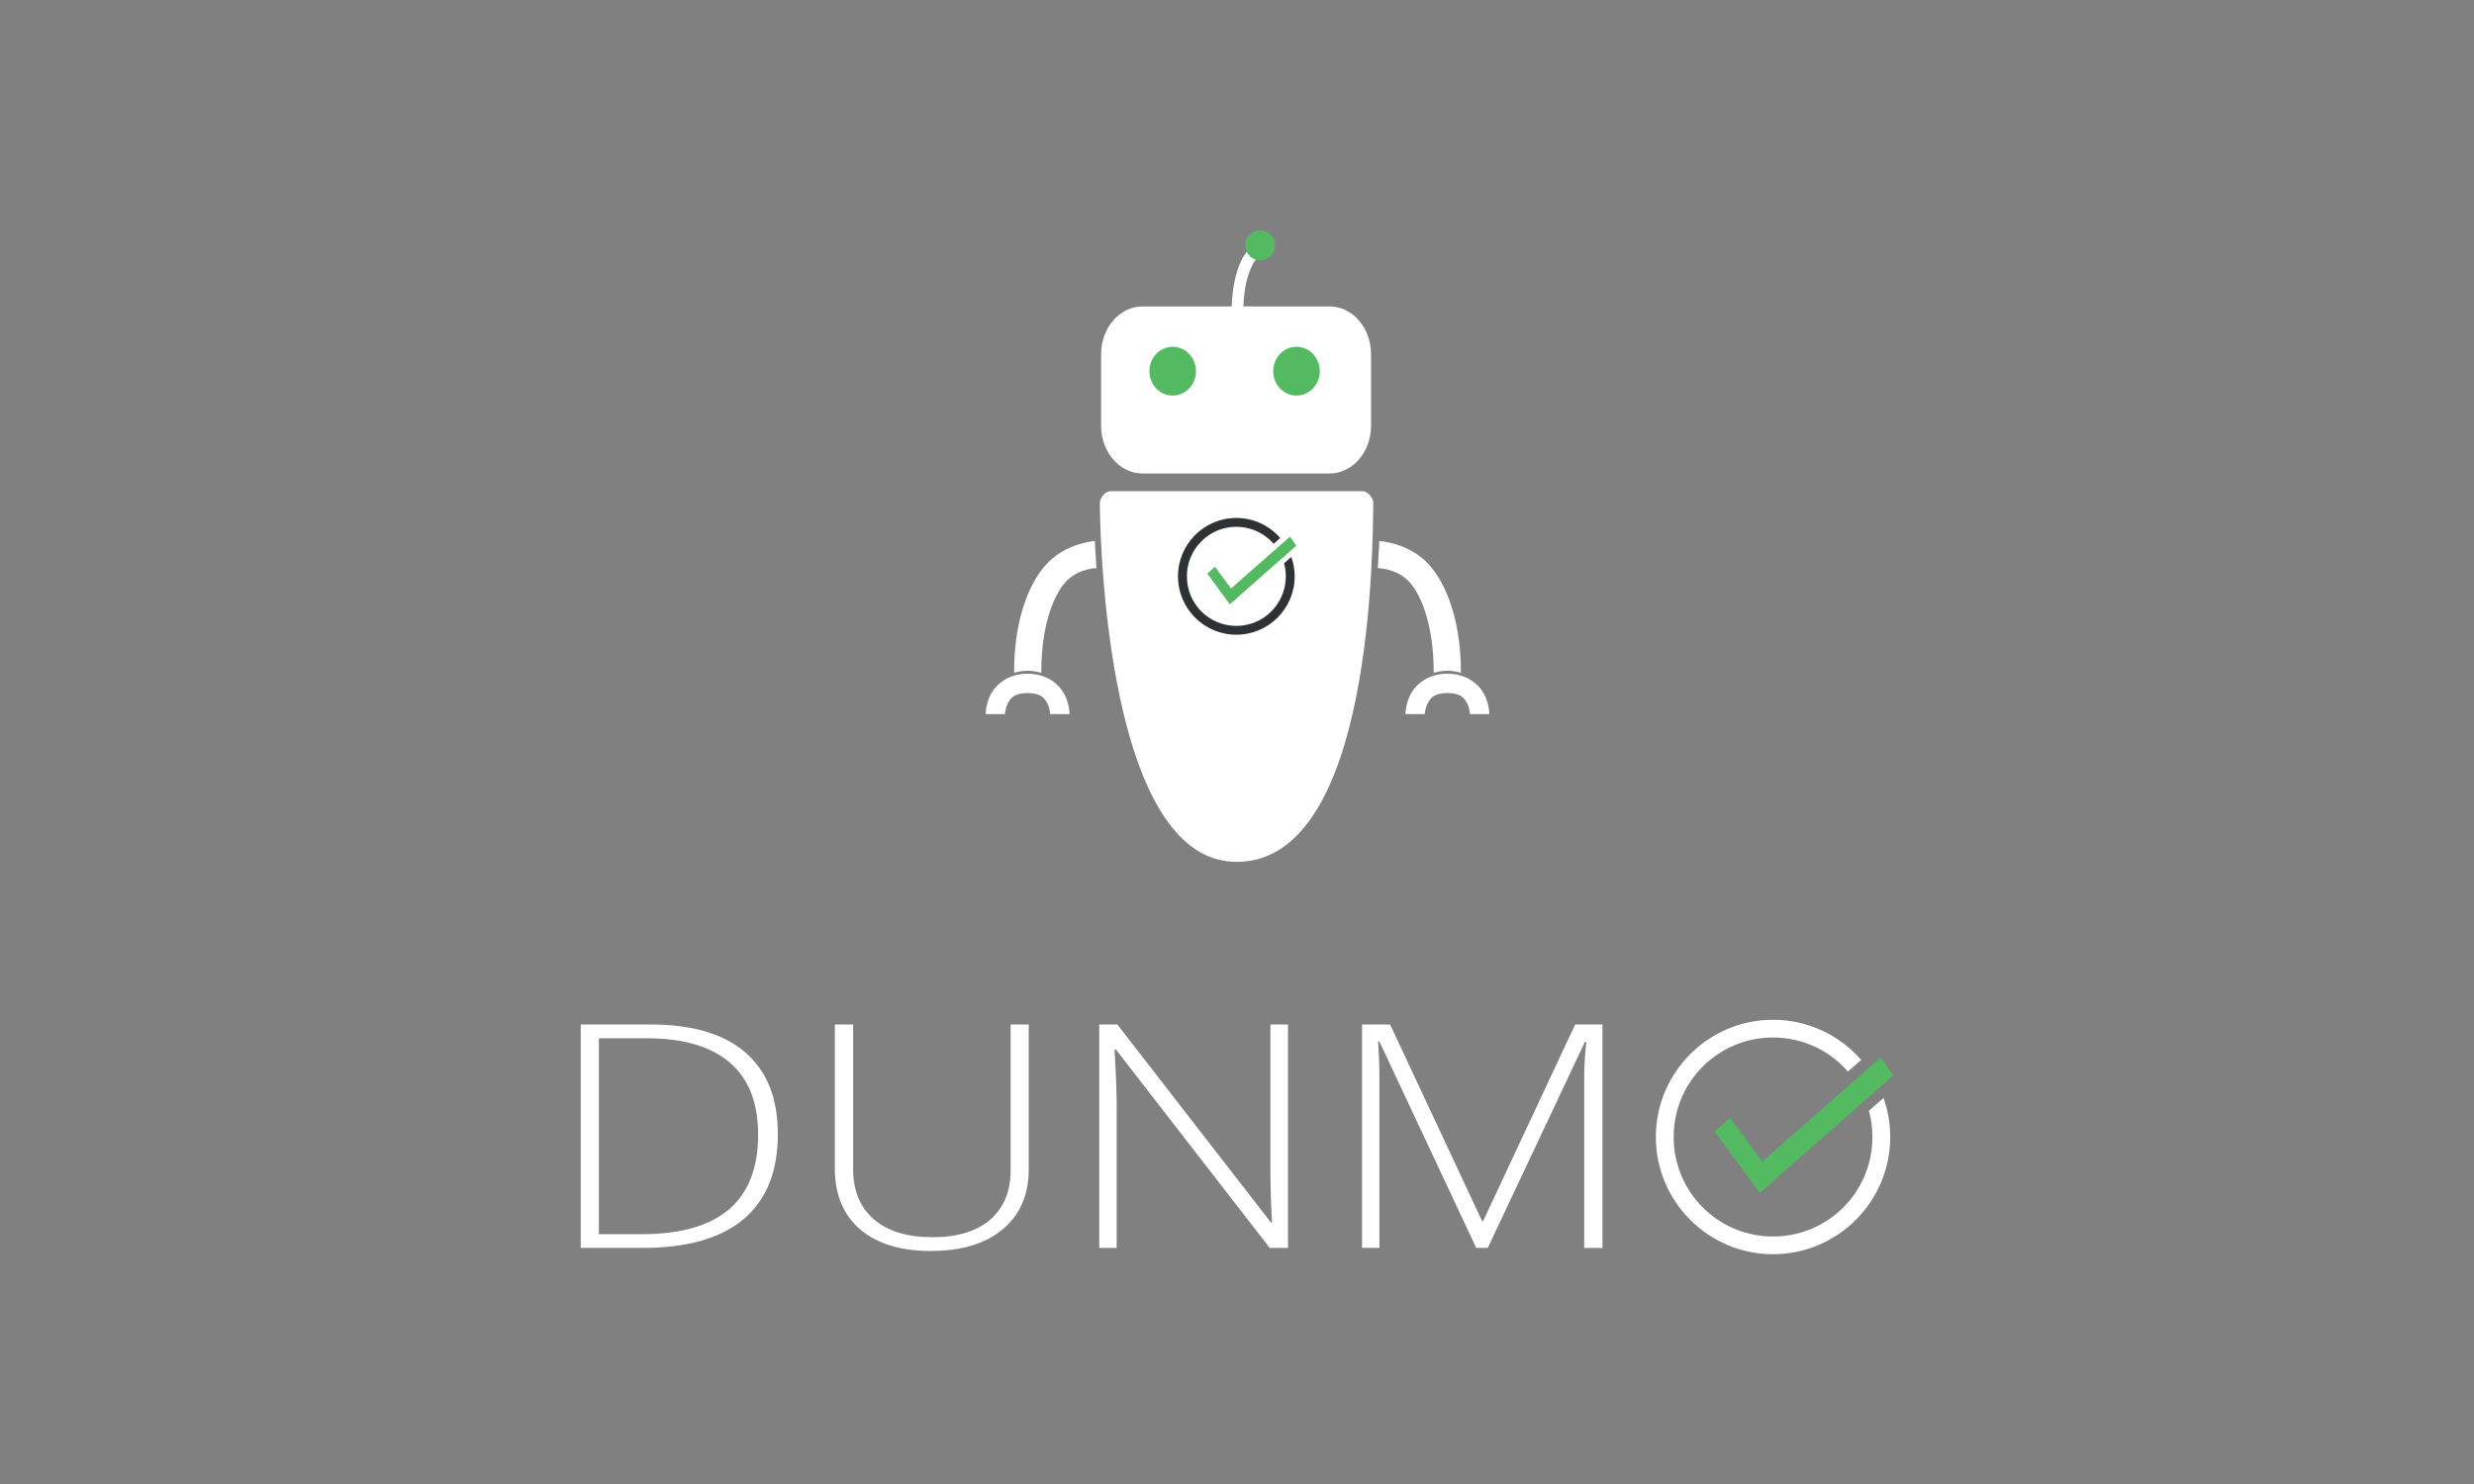 <?xml version="1.0" encoding="UTF-8" standalone="no"?>
<!-- Generator: Adobe Illustrator 16.0.0, SVG Export Plug-In . SVG Version: 6.00 Build 0)  -->

<svg
   xmlns:dc="http://purl.org/dc/elements/1.1/"
   xmlns:cc="http://creativecommons.org/ns#"
   xmlns:rdf="http://www.w3.org/1999/02/22-rdf-syntax-ns#"
   xmlns:svg="http://www.w3.org/2000/svg"
   xmlns="http://www.w3.org/2000/svg"
   xmlns:sodipodi="http://sodipodi.sourceforge.net/DTD/sodipodi-0.dtd"
   xmlns:inkscape="http://www.inkscape.org/namespaces/inkscape"
   version="1.1"
   x="0px"
   y="0px"
   width="2000px"
   height="1200px"
   viewBox="0 0 2000 1200"
   enable-background="new 0 0 2000 1200"
   xml:space="preserve"
   id="svg2"
   inkscape:version="0.91 r13725"
   sodipodi:docname="logo_vert.svg"
   inkscape:export-filename="/Users/michael/Desktop/Dunmo/Dunmo/public/img/assets/logoVert/logo_vert.png"
   inkscape:export-xdpi="90"
   inkscape:export-ydpi="90"><rect x="0" y="0" width="2000" height="1200" fill="#808080" stroke="none"/><defs
     id="defs93" /><sodipodi:namedview
     pagecolor="#969696"
     bordercolor="#666666"
     borderopacity="1"
     objecttolerance="10"
     gridtolerance="10"
     guidetolerance="10"
     inkscape:pageopacity="0"
     inkscape:pageshadow="2"
     inkscape:window-width="1366"
     inkscape:window-height="659"
     id="namedview91"
     showgrid="false"
     inkscape:zoom="0.38749452"
     inkscape:cx="1070.8457"
     inkscape:cy="587.49009"
     inkscape:window-x="-160"
     inkscape:window-y="20"
     inkscape:window-maximized="0"
     inkscape:current-layer="svg2" /><g
     id="Layer_3"
     display="none"><rect
       display="inline"
       fill="#54BA62"
       width="2000"
       height="1200"
       id="rect5" /></g><g
     id="g3576"
     transform="translate(6.6467237e-8,2.815)"><g
       id="g3"
       transform="matrix(1.928,0,0,1.75,142.557,345.442)"><g
         transform="matrix(1.027,0,0,0.974,-0.339,2.99)"
         style="font-size:148.477px;line-height:125%;font-family:BubblerOne;fill:#ffffff;fill-opacity:1"
         id="text5"><path
           d="m 165.429,384.63 0,-105.993 28.637,0 q 25.375,0 38.569,13.267 13.267,13.267 13.267,38.714 0,26.68 -13.992,40.382 -13.992,13.63 -41.107,13.63 l -25.375,0 z m 7.395,-6.525 17.545,0 q 47.487,0 47.487,-47.197 0,-22.765 -11.6,-34.219 -11.527,-11.527 -33.929,-11.527 l -19.502,0 0,92.944 z"
           style="font-style:normal;font-variant:normal;font-weight:300;font-stretch:normal;font-size:148.478px;line-height:125%;font-family:'Open Sans';-inkscape-font-specification:'Open Sans, Light';text-align:start;writing-mode:lr-tb;text-anchor:start;fill:#ffffff;fill-opacity:1"
           id="path4207-4"
           inkscape:connector-curvature="0" /><path
           d="m 269.175,346.931 0,-68.294 7.467,0 0,68.584 q 0,15.297 8.482,23.852 8.482,8.482 23.997,8.482 15.152,0 23.49,-8.337 8.337,-8.41 8.337,-23.272 l 0,-69.309 7.395,0 0,68.584 q 0,18.27 -10.585,28.565 -10.585,10.295 -29.507,10.295 -18.415,0 -28.782,-10.295 -10.295,-10.367 -10.295,-28.855 z"
           style="font-style:normal;font-variant:normal;font-weight:300;font-stretch:normal;font-size:148.478px;line-height:125%;font-family:'Open Sans';-inkscape-font-specification:'Open Sans, Light';text-align:start;writing-mode:lr-tb;text-anchor:start;fill:#ffffff;fill-opacity:1"
           id="path4209-1"
           inkscape:connector-curvature="0" /><path
           d="m 377.126,384.63 0,-105.993 7.395,0 62.712,93.959 0.435,0 q -0.652,-13.05 -0.652,-24.795 l 0,-69.164 7.177,0 0,105.993 -7.467,0 -62.784,-94.104 -0.58,0 q 0.87,16.82 0.87,25.375 l 0,68.729 -7.105,0 z"
           style="font-style:normal;font-variant:normal;font-weight:300;font-stretch:normal;font-size:148.478px;line-height:125%;font-family:'Open Sans';-inkscape-font-specification:'Open Sans, Light';text-align:start;writing-mode:lr-tb;text-anchor:start;fill:#ffffff;fill-opacity:1"
           id="path4211-5"
           inkscape:connector-curvature="0" /><path
           d="m 484.425,384.63 0,-105.993 11.455,0 37.554,93.234 0.435,0 37.554,-93.234 11.165,0 0,105.993 -7.467,0 0,-80.329 q 0,-8.41 0.87,-17.4 l -0.58,0 -39.657,97.729 -4.712,0 -39.512,-97.874 -0.58,0 q 0.58,8.99 0.58,18.415 l 0,79.459 -7.105,0 z"
           style="font-style:normal;font-variant:normal;font-weight:300;font-stretch:normal;font-size:148.478px;line-height:125%;font-family:'Open Sans';-inkscape-font-specification:'Open Sans, Light';text-align:start;writing-mode:lr-tb;text-anchor:start;fill:#ffffff;fill-opacity:1"
           id="path4213-2"
           inkscape:connector-curvature="0" /></g><g
         id="g7"
         transform="matrix(0.909,0,0,0.997,212.487,5.935)"><path
           stroke-miterlimit="10"
           d="m 548.553,311.827 c 0.593,2.915 0.903,6.363 0.903,9.452 0,24.805 -22.473,48.666 -47.135,48.666 -24.662,0 -45.602,-22.401 -45.602,-48.666 0,-26.264 21.459,-46.989 46.121,-46.989 12.271,0 24.853,5.703 32.942,13.78 L 540.59,283.435 c -9.699,-9.937 -23.172,-16.108 -38.05,-16.108 -29.474,0 -53.451,24.203 -53.451,53.952 0,29.749 23.978,53.952 53.451,53.952 29.473,0 53.451,-24.203 53.451,-53.952 0,-5.441 -0.811,-10.693 -2.301,-15.648 z"
           id="path15"
           inkscape:connector-curvature="0"
           style="fill:#2ff234;fill-opacity:1;stroke:none;stroke-width:1.265;stroke-miterlimit:10;stroke-dasharray:none"
           sodipodi:nodetypes="cssssccsssscc" /><path
           style="color:#000000;font-style:normal;font-variant:normal;font-weight:normal;font-stretch:normal;font-size:medium;line-height:normal;font-family:sans-serif;text-indent:0;text-align:start;text-decoration:none;text-decoration-line:none;text-decoration-style:solid;text-decoration-color:#000000;letter-spacing:normal;word-spacing:normal;text-transform:none;direction:ltr;block-progression:tb;writing-mode:lr-tb;baseline-shift:baseline;text-anchor:start;white-space:normal;clip-rule:nonzero;display:inline;overflow:visible;visibility:visible;opacity:1;isolation:auto;mix-blend-mode:normal;color-interpolation:sRGB;color-interpolation-filters:linearRGB;solid-color:#000000;solid-opacity:1;fill:#ffffff;fill-opacity:1;fill-rule:nonzero;stroke:none;stroke-width:8.213;stroke-linecap:butt;stroke-linejoin:miter;stroke-miterlimit:10;stroke-dasharray:none;stroke-dashoffset:0;stroke-opacity:1;color-rendering:auto;image-rendering:auto;shape-rendering:auto;text-rendering:auto;enable-background:accumulate"
           d="m 486.088,214.875 c -20.188,0 -36.598,16.42 -36.598,36.584 0,20.164 16.41,36.584 36.598,36.584 20.188,10e-6 36.598,-16.42 36.598,-36.584 0,-4.273 -0.744,-8.375 -2.098,-12.191 l -4.555,4.004 c 0.708,2.608 1.092,5.351 1.092,8.188 0,17.19 -13.87,31.053 -31.037,31.053 -17.167,10e-6 -31.037,-13.863 -31.037,-31.053 0,-17.19 13.87,-31.053 31.037,-31.053 9.35,0 17.715,4.118 23.4,10.641 l 4.141,-3.641 C 506.916,219.736 497.064,214.875 486.088,214.875 Z"
           transform="matrix(1.477,0,0,1.485,-215.198,-52.018)"
           id="path4204-9"
           inkscape:connector-curvature="0" /><g
           id="g9"><path
             style="fill:#54ba62"
             d="m 496.699,347.35 -20.839,-28.495 7.06,-6.436 20.84,28.494 z"
             id="polygon11"
             inkscape:connector-curvature="0" /><path
             style="fill:#54ba62"
             d="m 558.16,292.825 -59.929,52.946 -5.71,-8.196 59.928,-52.945 z"
             id="polygon13"
             inkscape:connector-curvature="0" /><path
             style="fill:#54ba62;fill-opacity:1"
             d="m 558.16,292.825 -59.929,52.946 -5.71,-8.196 59.928,-52.945 z"
             id="polygon4217-4"
             inkscape:connector-curvature="0" /></g></g></g><g
       id="g3578"><g
         id="Layer_1"
         transform="translate(1.7561674e-5,31.923)"><g
           id="g3551"
           transform="translate(350,81.776)"><g
             id="Layer_3-44"
             display="none"
             style="display:none"
             transform="translate(0,-550)"><rect
               display="inline"
               width="2000"
               height="1200"
               id="rect5-3"
               x="0"
               y="0"
               style="display:inline;fill:#54ba62" /></g><g
             style="display:none"
             id="Layer_3-4-5"
             display="none"
             transform="translate(797.637,-527.31)"><rect
               style="display:inline;fill:#54ba62"
               y="0"
               x="0"
               display="inline"
               width="2000"
               height="1200"
               id="rect4356-1" /></g><g
             id="g4367"
             transform="matrix(0.999,0,0,0.999,-277.087,-19.035)"><g
               transform="translate(8.061,-10.462)"
               id="g4369"><path
                 style="color:#000000;font-style:normal;font-variant:normal;font-weight:normal;font-stretch:normal;font-size:medium;line-height:normal;font-family:sans-serif;text-indent:0;text-align:start;text-decoration:none;text-decoration-line:none;text-decoration-style:solid;text-decoration-color:#000000;letter-spacing:normal;word-spacing:normal;text-transform:none;direction:ltr;block-progression:tb;writing-mode:lr-tb;baseline-shift:baseline;text-anchor:start;white-space:normal;clip-rule:nonzero;display:inline;overflow:visible;visibility:visible;opacity:1;isolation:auto;mix-blend-mode:normal;color-interpolation:sRGB;color-interpolation-filters:linearRGB;solid-color:#000000;solid-opacity:1;fill:#ffffff;fill-opacity:1;fill-rule:evenodd;stroke:none;stroke-width:2.003;stroke-linecap:butt;stroke-linejoin:miter;stroke-miterlimit:4;stroke-dasharray:none;stroke-dashoffset:0;stroke-opacity:1;color-rendering:auto;image-rendering:auto;shape-rendering:auto;text-rendering:auto;enable-background:accumulate"
                 d="m 1035.144,350.77 -1.23,21.959 c 0,0 13.617,0.124 23.617,9.309 10,9.185 21.617,33.884 21.617,75.447 0,0 4.961,-1.674 10.969,-1.674 6.008,0 11.031,1.675 11.031,1.675 0,-46.211 -13.883,-76.886 -29.383,-91.123 -15.5,-14.237 -36.621,-15.592 -36.621,-15.592 z"
                 id="path4371"
                 inkscape:connector-curvature="0" /><path
                 id="path4373"
                 d="m 1090.213,458.205 c -15.539,0 -25.511,8.505 -29.771,16.623 -4.26,8.118 -4.158,16.072 -4.158,16.072 l 15.648,-0.002 c 0,0 0.1,-4.482 2.365,-8.799 2.265,-4.317 5.346,-8.246 15.916,-8.246 10.595,0 13.669,3.931 15.928,8.242 2.259,4.312 2.353,8.789 2.353,8.789 l 15.649,0.029 c 0,0 0.115,-7.957 -4.141,-16.08 -4.256,-8.123 -14.234,-16.629 -29.789,-16.629 z"
                 style="color:#000000;font-style:normal;font-variant:normal;font-weight:normal;font-stretch:normal;font-size:medium;line-height:normal;font-family:sans-serif;text-indent:0;text-align:start;text-decoration:none;text-decoration-line:none;text-decoration-style:solid;text-decoration-color:#000000;letter-spacing:normal;word-spacing:normal;text-transform:none;direction:ltr;block-progression:tb;writing-mode:lr-tb;baseline-shift:baseline;text-anchor:start;white-space:normal;clip-rule:nonzero;display:inline;overflow:visible;visibility:visible;opacity:1;isolation:auto;mix-blend-mode:normal;color-interpolation:sRGB;color-interpolation-filters:linearRGB;solid-color:#000000;solid-opacity:1;fill:#ffffff;fill-opacity:1;fill-rule:evenodd;stroke:none;stroke-width:2.003;stroke-linecap:butt;stroke-linejoin:miter;stroke-miterlimit:4;stroke-dasharray:none;stroke-dashoffset:0;stroke-opacity:1;color-rendering:auto;image-rendering:auto;shape-rendering:auto;text-rendering:auto;enable-background:accumulate"
                 inkscape:connector-curvature="0" /></g><g
               id="g4375"
               transform="matrix(-1,0,0,1,1848.763,-10.462)"><path
                 id="path4377"
                 d="m 1035.759,350.77 -1.23,21.959 c 0,0 13.003,0.124 23.003,9.309 10,9.185 21.617,33.884 21.617,75.447 0,0 4.961,-1.674 10.969,-1.674 6.008,0 11.031,1.675 11.031,1.675 0,-46.211 -13.883,-76.886 -29.383,-91.123 -15.5,-14.237 -36.007,-15.592 -36.007,-15.592 z"
                 style="color:#000000;font-style:normal;font-variant:normal;font-weight:normal;font-stretch:normal;font-size:medium;line-height:normal;font-family:sans-serif;text-indent:0;text-align:start;text-decoration:none;text-decoration-line:none;text-decoration-style:solid;text-decoration-color:#000000;letter-spacing:normal;word-spacing:normal;text-transform:none;direction:ltr;block-progression:tb;writing-mode:lr-tb;baseline-shift:baseline;text-anchor:start;white-space:normal;clip-rule:nonzero;display:inline;overflow:visible;visibility:visible;opacity:1;isolation:auto;mix-blend-mode:normal;color-interpolation:sRGB;color-interpolation-filters:linearRGB;solid-color:#000000;solid-opacity:1;fill:#ffffff;fill-opacity:1;fill-rule:evenodd;stroke:none;stroke-width:2.003;stroke-linecap:butt;stroke-linejoin:miter;stroke-miterlimit:4;stroke-dasharray:none;stroke-dashoffset:0;stroke-opacity:1;color-rendering:auto;image-rendering:auto;shape-rendering:auto;text-rendering:auto;enable-background:accumulate"
                 inkscape:connector-curvature="0" /><path
                 id="path4379"
                 d="m 1090.213,458.205 c -15.539,0 -25.511,8.505 -29.771,16.623 -4.26,8.118 -4.158,16.072 -4.158,16.072 l 15.648,-0.002 c 0,0 0.1,-4.482 2.365,-8.799 2.265,-4.317 5.346,-8.246 15.916,-8.246 10.595,0 13.669,3.931 15.928,8.242 2.259,4.312 2.353,8.789 2.353,8.789 l 15.649,0.029 c 0,0 0.115,-7.957 -4.141,-16.08 -4.256,-8.123 -14.234,-16.629 -29.789,-16.629 z"
                 style="color:#000000;font-style:normal;font-variant:normal;font-weight:normal;font-stretch:normal;font-size:medium;line-height:normal;font-family:sans-serif;text-indent:0;text-align:start;text-decoration:none;text-decoration-line:none;text-decoration-style:solid;text-decoration-color:#000000;letter-spacing:normal;word-spacing:normal;text-transform:none;direction:ltr;block-progression:tb;writing-mode:lr-tb;baseline-shift:baseline;text-anchor:start;white-space:normal;clip-rule:nonzero;display:inline;overflow:visible;visibility:visible;opacity:1;isolation:auto;mix-blend-mode:normal;color-interpolation:sRGB;color-interpolation-filters:linearRGB;solid-color:#000000;solid-opacity:1;fill:#ffffff;fill-opacity:1;fill-rule:evenodd;stroke:none;stroke-width:2.003;stroke-linecap:butt;stroke-linejoin:miter;stroke-miterlimit:4;stroke-dasharray:none;stroke-dashoffset:0;stroke-opacity:1;color-rendering:auto;image-rendering:auto;shape-rendering:auto;text-rendering:auto;enable-background:accumulate"
                 inkscape:connector-curvature="0" /></g><path
               id="path4381"
               d="m 825.892,299.981 c 67.858,0 203.575,0 203.575,0 4.282,0 8.926,5.21 8.852,10.003 -0.606,32.663 0.136,290.076 -110.639,290.076 -110.608,0 -110.638,-290.076 -110.638,-290.076 0,-4.979 4.434,-10.003 8.851,-10.003 z"
               style="fill:#ffffff;fill-opacity:1;fill-rule:evenodd;stroke:none;stroke-width:1.885;stroke-linecap:butt;stroke-linejoin:miter;stroke-miterlimit:4;stroke-dasharray:none;stroke-opacity:1"
               inkscape:connector-curvature="0" /><g
               transform="matrix(0.926,0,0,0.926,85.861,28.611)"
               id="g4391"><path
                 stroke-miterlimit="10"
                 d="m 1026.58,235.893 c 0,23.045 -16.205,41.725 -36.194,41.725 l -163.491,0 c -19.989,0 -36.195,-18.681 -36.195,-41.725 l 0,-62.587 c 0,-23.045 16.205,-41.725 36.195,-41.725 l 163.491,0 c 19.99,0 36.194,18.681 36.194,41.725 l 0,62.587 z"
                 id="path4393"
                 style="fill:#ffffff;stroke:none;stroke-width:2.034;stroke-miterlimit:10;stroke-dasharray:none;stroke-opacity:1"
                 inkscape:connector-curvature="0" /><path
                 style="fill:#54ba62"
                 d="m 873.578,188.179 a 20.329,21.306 0 0 1 -20.329,21.306 20.329,21.306 0 0 1 -20.329,-21.306 20.329,21.306 0 0 1 20.329,-21.306 20.329,21.306 0 0 1 20.329,21.306 z"
                 id="path4395"
                 inkscape:connector-curvature="0" /><path
                 style="fill:#54ba62"
                 d="m 981.781,188.18 a 20.329,21.306 0 0 1 -20.329,21.306 20.329,21.306 0 0 1 -20.329,-21.306 20.329,21.306 0 0 1 20.329,-21.306 20.329,21.306 0 0 1 20.329,21.306 z"
                 id="path4397"
                 inkscape:connector-curvature="0" /><g
                 style="stroke:none;stroke-opacity:1"
                 id="g4399"
                 transform="translate(-11.919,-0.307)"><path
                   id="path4401"
                   d="m 938.377,76.686 c -11.817,6.983 -16.596,21.205 -19.105,33.184 -2.51,11.978 -2.496,22.422 -2.496,22.422 l 10.199,0 c 0,0 0.015,-9.522 2.279,-20.33 2.265,-10.808 7.032,-22.192 14.312,-26.494 l -5.189,-8.781 z"
                   style="color:#000000;font-style:normal;font-variant:normal;font-weight:normal;font-stretch:normal;font-size:medium;line-height:normal;font-family:sans-serif;text-indent:0;text-align:start;text-decoration:none;text-decoration-line:none;text-decoration-style:solid;text-decoration-color:#000000;letter-spacing:normal;word-spacing:normal;text-transform:none;direction:ltr;block-progression:tb;writing-mode:lr-tb;baseline-shift:baseline;text-anchor:start;white-space:normal;clip-rule:nonzero;display:inline;overflow:visible;visibility:visible;opacity:1;isolation:auto;mix-blend-mode:normal;color-interpolation:sRGB;color-interpolation-filters:linearRGB;solid-color:#000000;solid-opacity:1;fill:#ffffff;fill-opacity:1;fill-rule:evenodd;stroke:none;stroke-width:2.162;stroke-linecap:butt;stroke-linejoin:round;stroke-miterlimit:4;stroke-dasharray:none;stroke-dashoffset:0;stroke-opacity:1;color-rendering:auto;image-rendering:auto;shape-rendering:auto;text-rendering:auto;enable-background:accumulate"
                   inkscape:connector-curvature="0" /><path
                   id="path4403"
                   d="m 954.566,78.483 a 13,13 0 0 1 -13,13 13,13 0 0 1 -13,-13 13,13 0 0 1 13,-13 13,13 0 0 1 13,13 z"
                   style="fill:#54ba62;stroke:none;stroke-opacity:1"
                   inkscape:connector-curvature="0" /></g></g></g></g></g><g
         id="g3-2"
         transform="matrix(0.533,0,0,0.484,762.999,305.242)"><g
           id="g7-6"
           transform="matrix(1.637,0,0,1.795,-379.363,-250.469)"><path
             stroke-miterlimit="10"
             d="m 548.553,311.827 c 0.593,2.915 0.903,6.363 0.903,9.452 0,24.805 -22.473,48.666 -47.135,48.666 -24.662,0 -45.602,-22.401 -45.602,-48.666 0,-26.264 21.459,-46.989 46.121,-46.989 12.271,0 24.853,5.703 32.942,13.78 L 540.59,283.435 c -9.699,-9.937 -23.172,-16.108 -38.05,-16.108 -29.474,0 -53.451,24.203 -53.451,53.952 0,29.749 23.978,53.952 53.451,53.952 29.473,0 53.451,-24.203 53.451,-53.952 0,-5.441 -0.811,-10.693 -2.301,-15.648 z"
             id="path15-1"
             inkscape:connector-curvature="0"
             style="fill:#2ff234;fill-opacity:1;stroke:none;stroke-width:1.265;stroke-miterlimit:10;stroke-dasharray:none"
             sodipodi:nodetypes="cssssccsssscc" /><path
             style="color:#000000;font-style:normal;font-variant:normal;font-weight:normal;font-stretch:normal;font-size:medium;line-height:normal;font-family:sans-serif;text-indent:0;text-align:start;text-decoration:none;text-decoration-line:none;text-decoration-style:solid;text-decoration-color:#000000;letter-spacing:normal;word-spacing:normal;text-transform:none;direction:ltr;block-progression:tb;writing-mode:lr-tb;baseline-shift:baseline;text-anchor:start;white-space:normal;clip-rule:nonzero;display:inline;overflow:visible;visibility:visible;opacity:1;isolation:auto;mix-blend-mode:normal;color-interpolation:sRGB;color-interpolation-filters:linearRGB;solid-color:#000000;solid-opacity:1;fill:#2f3234;fill-opacity:1;fill-rule:nonzero;stroke:none;stroke-width:8.213;stroke-linecap:butt;stroke-linejoin:miter;stroke-miterlimit:10;stroke-dasharray:none;stroke-dashoffset:0;stroke-opacity:1;color-rendering:auto;image-rendering:auto;shape-rendering:auto;text-rendering:auto;enable-background:accumulate"
             d="m 486.088,214.875 c -20.188,0 -36.598,16.42 -36.598,36.584 0,20.164 16.41,36.584 36.598,36.584 20.188,10e-6 36.598,-16.42 36.598,-36.584 0,-4.273 -0.744,-8.375 -2.098,-12.191 l -4.555,4.004 c 0.708,2.608 1.092,5.351 1.092,8.188 0,17.19 -13.87,31.053 -31.037,31.053 -17.167,10e-6 -31.037,-13.863 -31.037,-31.053 0,-17.19 13.87,-31.053 31.037,-31.053 9.35,0 17.715,4.118 23.4,10.641 l 4.141,-3.641 C 506.916,219.736 497.064,214.875 486.088,214.875 Z"
             transform="matrix(1.477,0,0,1.485,-215.198,-52.018)"
             id="path4204"
             inkscape:connector-curvature="0" /><g
             id="g9-7"><path
               style="fill:#54ba62"
               d="m 496.699,347.35 -20.839,-28.495 7.06,-6.436 20.84,28.494 z"
               id="polygon11-5"
               inkscape:connector-curvature="0" /><path
               style="fill:#54ba62"
               d="m 558.16,292.825 -59.929,52.946 -5.71,-8.196 59.928,-52.945 z"
               id="polygon13-8"
               inkscape:connector-curvature="0" /><path
               style="fill:#54ba62;fill-opacity:1"
               d="m 558.16,292.825 -59.929,52.946 -5.71,-8.196 59.928,-52.945 z"
               id="polygon4217"
               inkscape:connector-curvature="0" /></g></g></g></g></g></svg>